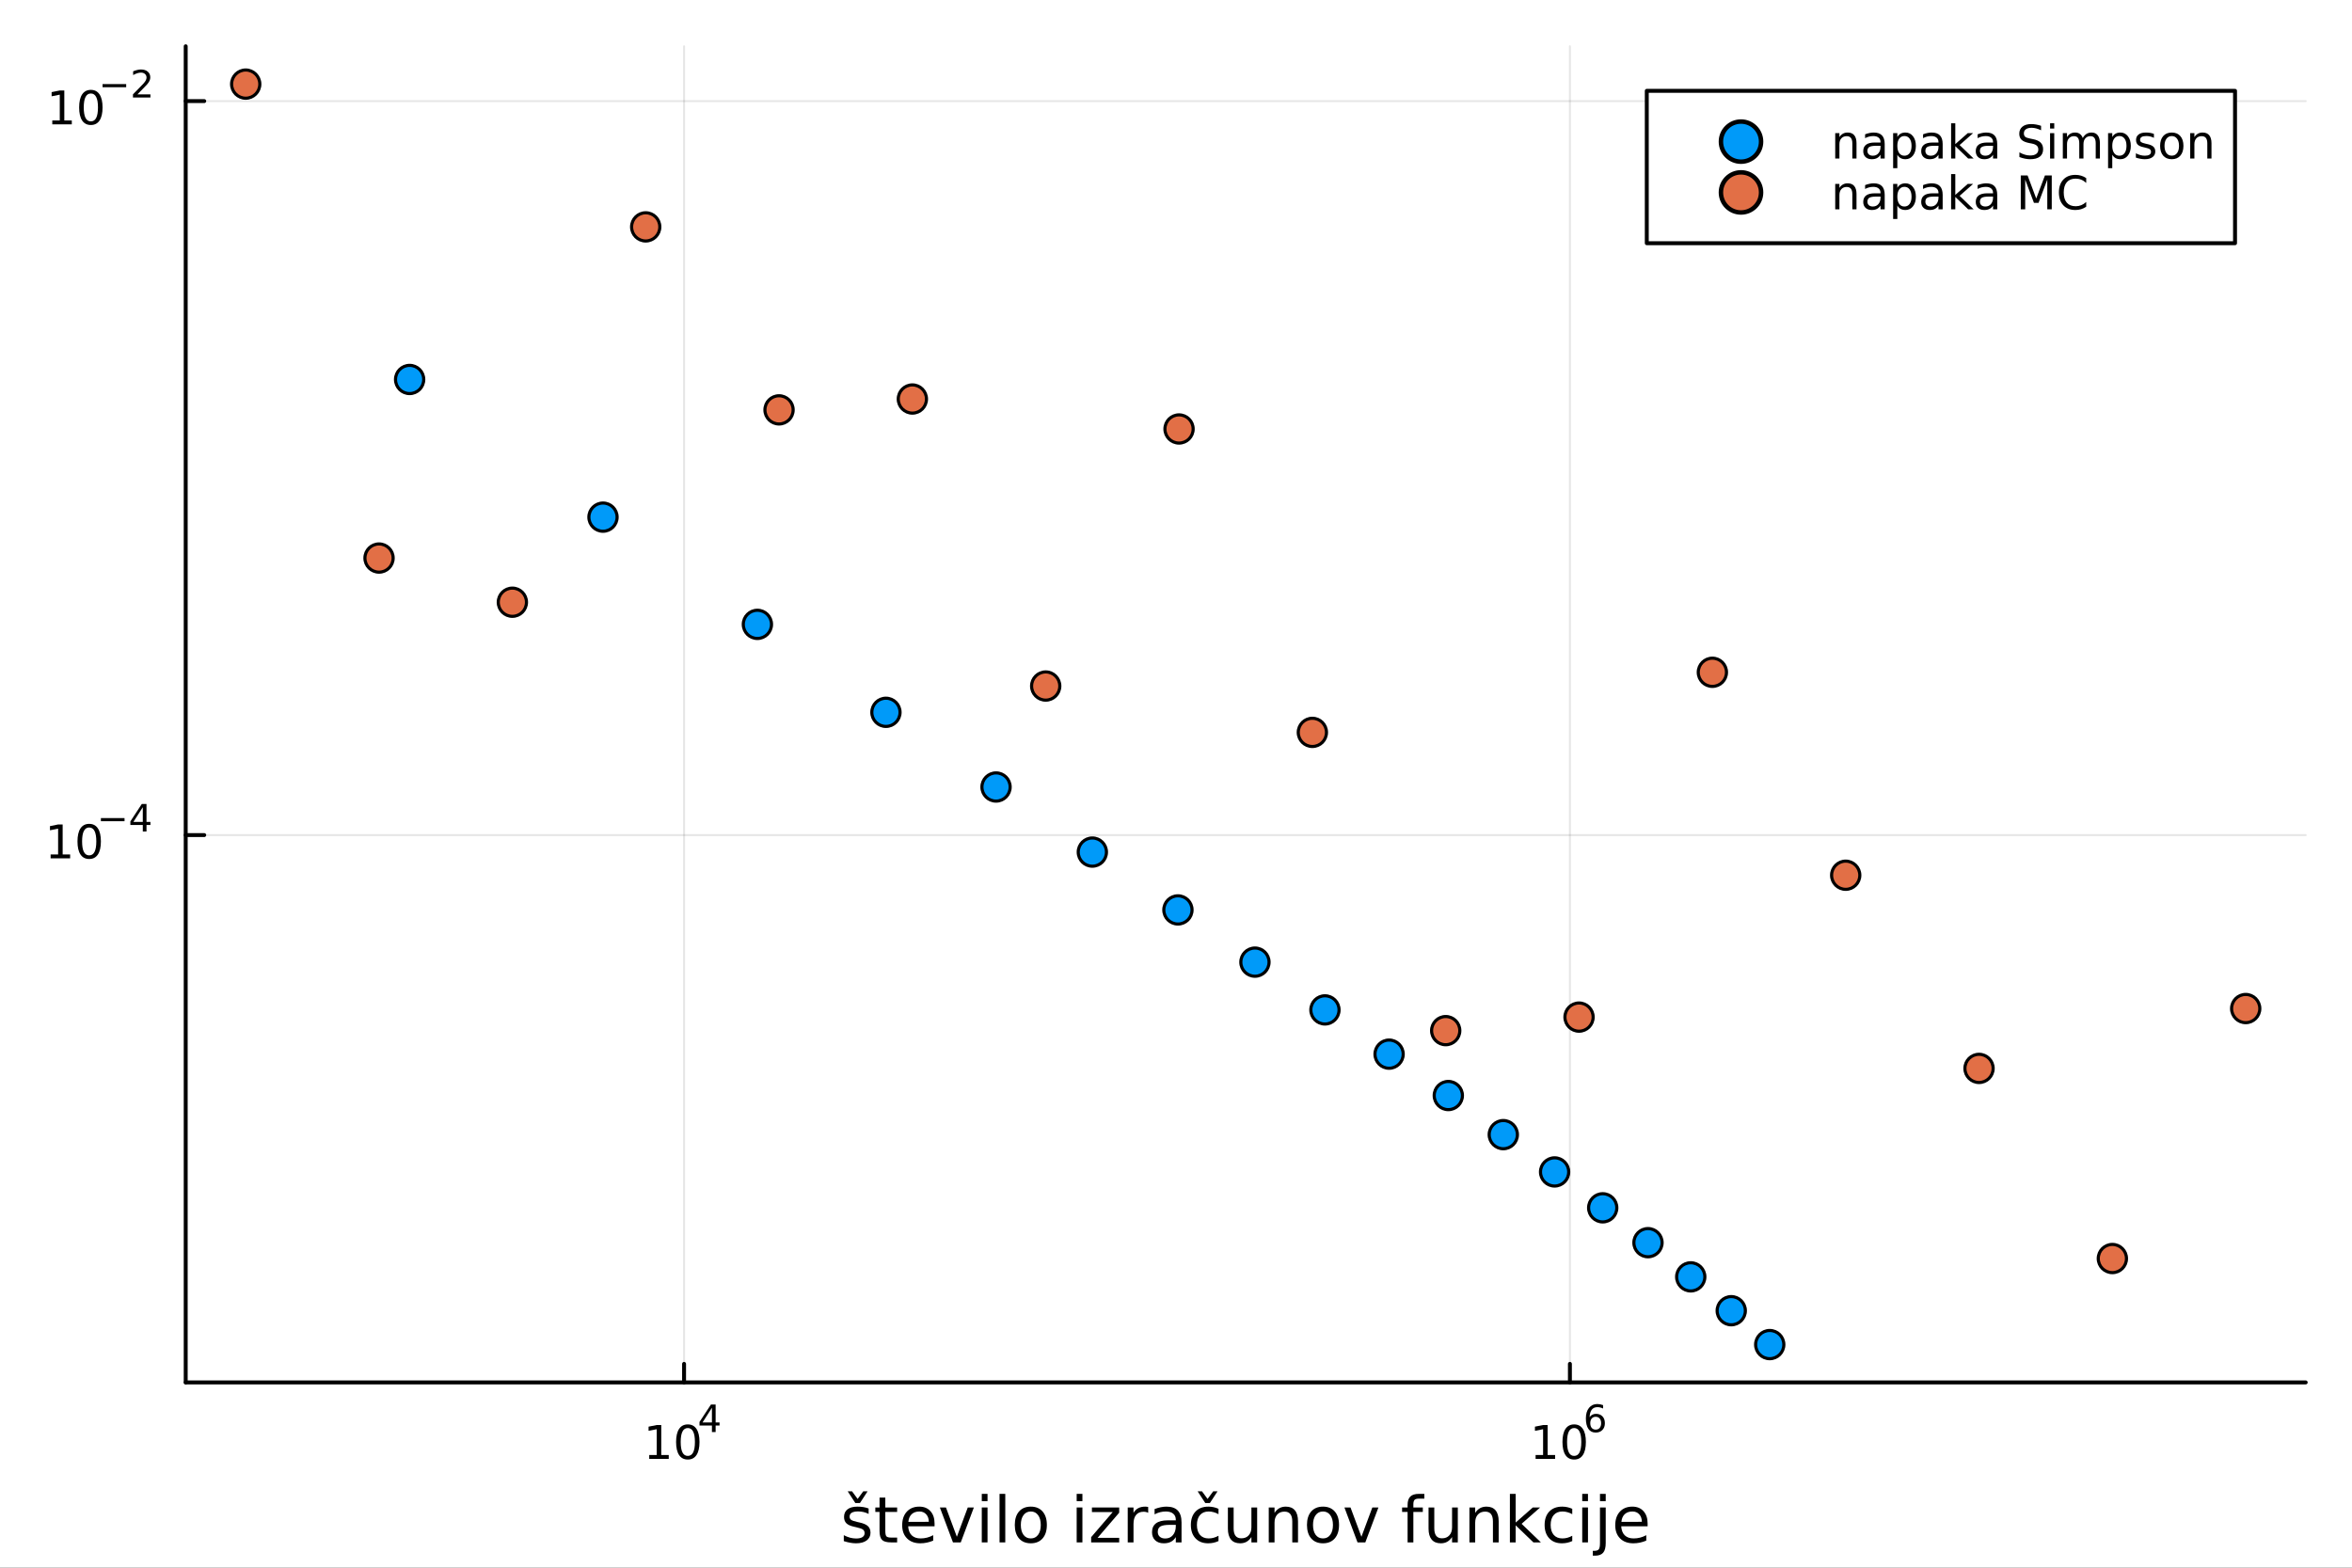 <?xml version="1.0" encoding="utf-8"?>
<svg xmlns="http://www.w3.org/2000/svg" xmlns:xlink="http://www.w3.org/1999/xlink" width="600" height="400" viewBox="0 0 2400 1600">
<rect x="0" y="0" width="2400" height="1600" fill="#333333" stroke="none"/>
<defs>
  <clipPath id="clip210">
    <rect x="0" y="0" width="2400" height="1600"/>
  </clipPath>
</defs>
<path clip-path="url(#clip210)" d="M0 1600 L2400 1600 L2400 0 L0 0  Z" fill="#ffffff" fill-rule="evenodd" fill-opacity="1"/>
<defs>
  <clipPath id="clip211">
    <rect x="480" y="0" width="1681" height="1600"/>
  </clipPath>
</defs>
<path clip-path="url(#clip210)" d="M189.496 1410.9 L2352.76 1410.9 L2352.76 47.244 L189.496 47.244  Z" fill="#ffffff" fill-rule="evenodd" fill-opacity="1"/>
<defs>
  <clipPath id="clip212">
    <rect x="189" y="47" width="2164" height="1365"/>
  </clipPath>
</defs>
<polyline clip-path="url(#clip212)" style="stroke:#000000; stroke-linecap:round; stroke-linejoin:round; stroke-width:2; stroke-opacity:0.1; fill:none" points="698.027,1410.9 698.027,47.244 "/>
<polyline clip-path="url(#clip212)" style="stroke:#000000; stroke-linecap:round; stroke-linejoin:round; stroke-width:2; stroke-opacity:0.1; fill:none" points="1601.95,1410.9 1601.95,47.244 "/>
<polyline clip-path="url(#clip210)" style="stroke:#000000; stroke-linecap:round; stroke-linejoin:round; stroke-width:4; stroke-opacity:1; fill:none" points="189.496,1410.9 2352.76,1410.9 "/>
<polyline clip-path="url(#clip210)" style="stroke:#000000; stroke-linecap:round; stroke-linejoin:round; stroke-width:4; stroke-opacity:1; fill:none" points="698.027,1410.9 698.027,1392 "/>
<polyline clip-path="url(#clip210)" style="stroke:#000000; stroke-linecap:round; stroke-linejoin:round; stroke-width:4; stroke-opacity:1; fill:none" points="1601.95,1410.9 1601.95,1392 "/>
<path clip-path="url(#clip210)" d="M662.483 1485.02 L670.122 1485.02 L670.122 1458.66 L661.812 1460.32 L661.812 1456.06 L670.076 1454.4 L674.752 1454.4 L674.752 1485.02 L682.39 1485.02 L682.39 1488.96 L662.483 1488.96 L662.483 1485.02 Z" fill="#000000" fill-rule="nonzero" fill-opacity="1" /><path clip-path="url(#clip210)" d="M701.835 1457.48 Q698.224 1457.48 696.395 1461.04 Q694.589 1464.58 694.589 1471.71 Q694.589 1478.82 696.395 1482.38 Q698.224 1485.92 701.835 1485.92 Q705.469 1485.92 707.275 1482.38 Q709.103 1478.82 709.103 1471.71 Q709.103 1464.58 707.275 1461.04 Q705.469 1457.48 701.835 1457.48 M701.835 1453.77 Q707.645 1453.77 710.701 1458.38 Q713.779 1462.96 713.779 1471.71 Q713.779 1480.44 710.701 1485.04 Q707.645 1489.63 701.835 1489.63 Q696.025 1489.63 692.946 1485.04 Q689.89 1480.44 689.89 1471.71 Q689.89 1462.96 692.946 1458.38 Q696.025 1453.77 701.835 1453.77 Z" fill="#000000" fill-rule="nonzero" fill-opacity="1" /><path clip-path="url(#clip210)" d="M726.456 1436.78 L716.864 1451.77 L726.456 1451.77 L726.456 1436.78 M725.459 1433.47 L730.236 1433.47 L730.236 1451.77 L734.242 1451.77 L734.242 1454.93 L730.236 1454.93 L730.236 1461.55 L726.456 1461.55 L726.456 1454.93 L713.779 1454.93 L713.779 1451.26 L725.459 1433.47 Z" fill="#000000" fill-rule="nonzero" fill-opacity="1" /><path clip-path="url(#clip210)" d="M1566.94 1485.02 L1574.58 1485.02 L1574.58 1458.66 L1566.27 1460.32 L1566.27 1456.06 L1574.54 1454.4 L1579.21 1454.4 L1579.21 1485.02 L1586.85 1485.02 L1586.85 1488.96 L1566.94 1488.96 L1566.94 1485.02 Z" fill="#000000" fill-rule="nonzero" fill-opacity="1" /><path clip-path="url(#clip210)" d="M1606.29 1457.48 Q1602.68 1457.48 1600.85 1461.04 Q1599.05 1464.58 1599.05 1471.71 Q1599.05 1478.82 1600.85 1482.38 Q1602.68 1485.92 1606.29 1485.92 Q1609.93 1485.92 1611.73 1482.38 Q1613.56 1478.82 1613.56 1471.71 Q1613.56 1464.58 1611.73 1461.04 Q1609.93 1457.48 1606.29 1457.48 M1606.29 1453.77 Q1612.1 1453.77 1615.16 1458.38 Q1618.24 1462.96 1618.24 1471.71 Q1618.24 1480.44 1615.16 1485.04 Q1612.1 1489.63 1606.29 1489.63 Q1600.48 1489.63 1597.41 1485.04 Q1594.35 1480.44 1594.35 1471.71 Q1594.35 1462.96 1597.41 1458.38 Q1600.48 1453.77 1606.29 1453.77 Z" fill="#000000" fill-rule="nonzero" fill-opacity="1" /><path clip-path="url(#clip210)" d="M1628.26 1445.99 Q1625.71 1445.99 1624.2 1447.74 Q1622.72 1449.49 1622.72 1452.54 Q1622.72 1455.57 1624.2 1457.33 Q1625.71 1459.08 1628.26 1459.08 Q1630.82 1459.08 1632.31 1457.33 Q1633.81 1455.57 1633.81 1452.54 Q1633.81 1449.49 1632.31 1447.74 Q1630.82 1445.99 1628.26 1445.99 M1635.81 1434.09 L1635.81 1437.55 Q1634.38 1436.87 1632.91 1436.51 Q1631.46 1436.16 1630.03 1436.16 Q1626.27 1436.16 1624.28 1438.69 Q1622.3 1441.23 1622.02 1446.37 Q1623.13 1444.73 1624.8 1443.87 Q1626.48 1442.98 1628.49 1442.98 Q1632.72 1442.98 1635.17 1445.56 Q1637.63 1448.12 1637.63 1452.54 Q1637.63 1456.86 1635.07 1459.48 Q1632.51 1462.09 1628.26 1462.09 Q1623.39 1462.09 1620.82 1458.37 Q1618.24 1454.62 1618.24 1447.53 Q1618.24 1440.88 1621.4 1436.93 Q1624.56 1432.96 1629.88 1432.96 Q1631.31 1432.96 1632.76 1433.24 Q1634.23 1433.52 1635.81 1434.09 Z" fill="#000000" fill-rule="nonzero" fill-opacity="1" /><path clip-path="url(#clip210)" d="M886.351 1539.59 L886.351 1545.13 Q883.868 1543.85 881.195 1543.22 Q878.521 1542.58 875.656 1542.58 Q871.296 1542.58 869.1 1543.92 Q866.935 1545.25 866.935 1547.93 Q866.935 1549.96 868.495 1551.14 Q870.055 1552.29 874.765 1553.34 L876.77 1553.78 Q883.009 1555.12 885.619 1557.57 Q888.26 1559.99 888.26 1564.35 Q888.26 1569.32 884.314 1572.21 Q880.399 1575.11 873.524 1575.11 Q870.659 1575.11 867.54 1574.54 Q864.453 1573.99 861.015 1572.88 L861.015 1566.83 Q864.262 1568.52 867.413 1569.38 Q870.564 1570.21 873.651 1570.21 Q877.789 1570.21 880.017 1568.81 Q882.245 1567.37 882.245 1564.8 Q882.245 1562.41 880.622 1561.14 Q879.03 1559.86 873.588 1558.68 L871.551 1558.21 Q866.108 1557.06 863.689 1554.71 Q861.27 1552.32 861.27 1548.18 Q861.27 1543.15 864.835 1540.42 Q868.399 1537.68 874.956 1537.68 Q878.203 1537.68 881.067 1538.16 Q883.932 1538.63 886.351 1539.59 M872.792 1534.02 L864.994 1522.05 L869.418 1522.05 L875.147 1529.85 L880.876 1522.05 L885.3 1522.05 L877.502 1534.02 L872.792 1534.02 M875.02 1537.68 L875.02 1537.68 Z" fill="#000000" fill-rule="nonzero" fill-opacity="1" /><path clip-path="url(#clip210)" d="M903.379 1528.42 L903.379 1538.54 L915.442 1538.54 L915.442 1543.09 L903.379 1543.09 L903.379 1562.44 Q903.379 1566.8 904.557 1568.04 Q905.766 1569.28 909.426 1569.28 L915.442 1569.28 L915.442 1574.19 L909.426 1574.19 Q902.647 1574.19 900.069 1571.67 Q897.491 1569.12 897.491 1562.44 L897.491 1543.09 L893.194 1543.09 L893.194 1538.54 L897.491 1538.54 L897.491 1528.42 L903.379 1528.42 Z" fill="#000000" fill-rule="nonzero" fill-opacity="1" /><path clip-path="url(#clip210)" d="M953.636 1554.9 L953.636 1557.76 L926.709 1557.76 Q927.091 1563.81 930.338 1566.99 Q933.616 1570.14 939.441 1570.14 Q942.815 1570.14 945.966 1569.32 Q949.148 1568.49 952.268 1566.83 L952.268 1572.37 Q949.117 1573.71 945.806 1574.41 Q942.496 1575.11 939.091 1575.11 Q930.561 1575.11 925.564 1570.14 Q920.598 1565.18 920.598 1556.71 Q920.598 1547.96 925.309 1542.83 Q930.051 1537.68 938.072 1537.68 Q945.265 1537.68 949.435 1542.33 Q953.636 1546.94 953.636 1554.9 M947.78 1553.18 Q947.716 1548.37 945.074 1545.51 Q942.464 1542.64 938.136 1542.64 Q933.234 1542.64 930.274 1545.41 Q927.346 1548.18 926.9 1553.21 L947.78 1553.18 Z" fill="#000000" fill-rule="nonzero" fill-opacity="1" /><path clip-path="url(#clip210)" d="M959.047 1538.54 L965.254 1538.54 L976.394 1568.46 L987.534 1538.54 L993.74 1538.54 L980.372 1574.19 L972.415 1574.19 L959.047 1538.54 Z" fill="#000000" fill-rule="nonzero" fill-opacity="1" /><path clip-path="url(#clip210)" d="M1001.82 1538.54 L1007.68 1538.54 L1007.68 1574.19 L1001.82 1574.19 L1001.82 1538.54 M1001.82 1524.66 L1007.68 1524.66 L1007.68 1532.08 L1001.82 1532.08 L1001.82 1524.66 Z" fill="#000000" fill-rule="nonzero" fill-opacity="1" /><path clip-path="url(#clip210)" d="M1019.94 1524.66 L1025.79 1524.66 L1025.79 1574.19 L1019.94 1574.19 L1019.94 1524.66 Z" fill="#000000" fill-rule="nonzero" fill-opacity="1" /><path clip-path="url(#clip210)" d="M1051.86 1542.64 Q1047.15 1542.64 1044.41 1546.34 Q1041.67 1550 1041.67 1556.39 Q1041.67 1562.79 1044.38 1566.48 Q1047.12 1570.14 1051.86 1570.14 Q1056.54 1570.14 1059.28 1566.45 Q1062.01 1562.76 1062.01 1556.39 Q1062.01 1550.06 1059.28 1546.37 Q1056.54 1542.64 1051.86 1542.64 M1051.86 1537.68 Q1059.5 1537.68 1063.86 1542.64 Q1068.22 1547.61 1068.22 1556.39 Q1068.22 1565.15 1063.86 1570.14 Q1059.5 1575.11 1051.86 1575.11 Q1044.19 1575.11 1039.83 1570.14 Q1035.5 1565.15 1035.5 1556.39 Q1035.5 1547.61 1039.83 1542.64 Q1044.19 1537.68 1051.86 1537.68 Z" fill="#000000" fill-rule="nonzero" fill-opacity="1" /><path clip-path="url(#clip210)" d="M1098.65 1538.54 L1104.5 1538.54 L1104.5 1574.19 L1098.65 1574.19 L1098.65 1538.54 M1098.65 1524.66 L1104.5 1524.66 L1104.5 1532.08 L1098.65 1532.08 L1098.65 1524.66 Z" fill="#000000" fill-rule="nonzero" fill-opacity="1" /><path clip-path="url(#clip210)" d="M1114.21 1538.54 L1142.03 1538.54 L1142.03 1543.88 L1120 1569.51 L1142.03 1569.51 L1142.03 1574.19 L1113.42 1574.19 L1113.42 1568.84 L1135.44 1543.22 L1114.21 1543.22 L1114.21 1538.54 Z" fill="#000000" fill-rule="nonzero" fill-opacity="1" /><path clip-path="url(#clip210)" d="M1171.63 1544.01 Q1170.64 1543.44 1169.47 1543.18 Q1168.32 1542.9 1166.92 1542.9 Q1161.95 1542.9 1159.28 1546.14 Q1156.64 1549.36 1156.64 1555.41 L1156.64 1574.19 L1150.75 1574.19 L1150.75 1538.54 L1156.64 1538.54 L1156.64 1544.08 Q1158.48 1540.83 1161.44 1539.27 Q1164.4 1537.68 1168.64 1537.68 Q1169.24 1537.68 1169.97 1537.77 Q1170.71 1537.84 1171.6 1538 L1171.63 1544.01 Z" fill="#000000" fill-rule="nonzero" fill-opacity="1" /><path clip-path="url(#clip210)" d="M1193.97 1556.27 Q1186.88 1556.27 1184.14 1557.89 Q1181.4 1559.51 1181.4 1563.43 Q1181.4 1566.55 1183.44 1568.39 Q1185.51 1570.21 1189.04 1570.21 Q1193.91 1570.21 1196.84 1566.77 Q1199.8 1563.3 1199.8 1557.57 L1199.8 1556.27 L1193.97 1556.27 M1205.65 1553.85 L1205.65 1574.19 L1199.8 1574.19 L1199.8 1568.77 Q1197.79 1572.02 1194.8 1573.58 Q1191.81 1575.11 1187.48 1575.11 Q1182.01 1575.11 1178.76 1572.05 Q1175.54 1568.97 1175.54 1563.81 Q1175.54 1557.79 1179.56 1554.74 Q1183.6 1551.68 1191.59 1551.68 L1199.8 1551.68 L1199.8 1551.11 Q1199.8 1547.07 1197.12 1544.87 Q1194.48 1542.64 1189.68 1542.64 Q1186.62 1542.64 1183.72 1543.38 Q1180.83 1544.11 1178.15 1545.57 L1178.15 1540.16 Q1181.37 1538.92 1184.39 1538.31 Q1187.42 1537.68 1190.28 1537.68 Q1198.02 1537.68 1201.84 1541.69 Q1205.65 1545.7 1205.65 1553.85 Z" fill="#000000" fill-rule="nonzero" fill-opacity="1" /><path clip-path="url(#clip210)" d="M1243.37 1539.91 L1243.37 1545.38 Q1240.89 1544.01 1238.37 1543.34 Q1235.89 1542.64 1233.35 1542.64 Q1227.65 1542.64 1224.5 1546.27 Q1221.35 1549.87 1221.35 1556.39 Q1221.35 1562.92 1224.5 1566.55 Q1227.65 1570.14 1233.35 1570.14 Q1235.89 1570.14 1238.37 1569.47 Q1240.89 1568.77 1243.37 1567.41 L1243.37 1572.82 Q1240.92 1573.96 1238.28 1574.54 Q1235.67 1575.11 1232.71 1575.11 Q1224.66 1575.11 1219.91 1570.05 Q1215.17 1564.99 1215.17 1556.39 Q1215.17 1547.67 1219.95 1542.68 Q1224.75 1537.68 1233.09 1537.68 Q1235.8 1537.68 1238.37 1538.25 Q1240.95 1538.79 1243.37 1539.91 M1229.88 1534.02 L1222.08 1522.05 L1226.5 1522.05 L1232.23 1529.85 L1237.96 1522.05 L1242.38 1522.05 L1234.59 1534.02 L1229.88 1534.02 Z" fill="#000000" fill-rule="nonzero" fill-opacity="1" /><path clip-path="url(#clip210)" d="M1252.95 1560.12 L1252.95 1538.54 L1258.81 1538.54 L1258.81 1559.89 Q1258.81 1564.96 1260.78 1567.5 Q1262.76 1570.02 1266.7 1570.02 Q1271.44 1570.02 1274.18 1566.99 Q1276.95 1563.97 1276.95 1558.75 L1276.95 1538.54 L1282.81 1538.54 L1282.81 1574.19 L1276.95 1574.19 L1276.95 1568.71 Q1274.82 1571.96 1271.99 1573.55 Q1269.18 1575.11 1265.46 1575.11 Q1259.32 1575.11 1256.13 1571.29 Q1252.95 1567.47 1252.95 1560.12 M1267.69 1537.68 L1267.69 1537.68 Z" fill="#000000" fill-rule="nonzero" fill-opacity="1" /><path clip-path="url(#clip210)" d="M1324.5 1552.67 L1324.5 1574.19 L1318.65 1574.19 L1318.65 1552.86 Q1318.65 1547.8 1316.67 1545.29 Q1314.7 1542.77 1310.75 1542.77 Q1306.01 1542.77 1303.27 1545.79 Q1300.54 1548.82 1300.54 1554.04 L1300.54 1574.19 L1294.65 1574.19 L1294.65 1538.54 L1300.54 1538.54 L1300.54 1544.08 Q1302.64 1540.86 1305.47 1539.27 Q1308.33 1537.68 1312.06 1537.68 Q1318.2 1537.68 1321.35 1541.5 Q1324.5 1545.29 1324.5 1552.67 Z" fill="#000000" fill-rule="nonzero" fill-opacity="1" /><path clip-path="url(#clip210)" d="M1350 1542.64 Q1345.29 1542.64 1342.55 1546.34 Q1339.81 1550 1339.81 1556.39 Q1339.81 1562.79 1342.52 1566.48 Q1345.25 1570.14 1350 1570.14 Q1354.68 1570.14 1357.41 1566.45 Q1360.15 1562.76 1360.15 1556.39 Q1360.15 1550.06 1357.41 1546.37 Q1354.68 1542.64 1350 1542.64 M1350 1537.68 Q1357.64 1537.68 1362 1542.64 Q1366.36 1547.61 1366.36 1556.39 Q1366.36 1565.15 1362 1570.14 Q1357.64 1575.11 1350 1575.11 Q1342.33 1575.11 1337.97 1570.14 Q1333.64 1565.15 1333.64 1556.39 Q1333.64 1547.61 1337.97 1542.64 Q1342.33 1537.68 1350 1537.68 Z" fill="#000000" fill-rule="nonzero" fill-opacity="1" /><path clip-path="url(#clip210)" d="M1371.86 1538.54 L1378.07 1538.54 L1389.21 1568.46 L1400.35 1538.54 L1406.56 1538.54 L1393.19 1574.19 L1385.23 1574.19 L1371.86 1538.54 Z" fill="#000000" fill-rule="nonzero" fill-opacity="1" /><path clip-path="url(#clip210)" d="M1453.41 1524.66 L1453.41 1529.53 L1447.81 1529.53 Q1444.66 1529.53 1443.41 1530.8 Q1442.2 1532.08 1442.2 1535.39 L1442.2 1538.54 L1451.85 1538.54 L1451.85 1543.09 L1442.2 1543.09 L1442.2 1574.19 L1436.32 1574.19 L1436.32 1543.09 L1430.71 1543.09 L1430.71 1538.54 L1436.32 1538.54 L1436.32 1536.05 Q1436.32 1530.1 1439.09 1527.4 Q1441.85 1524.66 1447.87 1524.66 L1453.41 1524.66 Z" fill="#000000" fill-rule="nonzero" fill-opacity="1" /><path clip-path="url(#clip210)" d="M1457.7 1560.12 L1457.7 1538.54 L1463.56 1538.54 L1463.56 1559.89 Q1463.56 1564.96 1465.53 1567.5 Q1467.51 1570.02 1471.45 1570.02 Q1476.2 1570.02 1478.93 1566.99 Q1481.7 1563.97 1481.7 1558.75 L1481.7 1538.54 L1487.56 1538.54 L1487.56 1574.19 L1481.7 1574.19 L1481.7 1568.71 Q1479.57 1571.96 1476.74 1573.55 Q1473.94 1575.11 1470.21 1575.11 Q1464.07 1575.11 1460.89 1571.29 Q1457.7 1567.47 1457.7 1560.12 M1472.44 1537.68 L1472.44 1537.68 Z" fill="#000000" fill-rule="nonzero" fill-opacity="1" /><path clip-path="url(#clip210)" d="M1529.26 1552.67 L1529.26 1574.19 L1523.4 1574.19 L1523.4 1552.86 Q1523.4 1547.8 1521.43 1545.29 Q1519.45 1542.77 1515.51 1542.77 Q1510.76 1542.77 1508.03 1545.79 Q1505.29 1548.82 1505.29 1554.04 L1505.29 1574.19 L1499.4 1574.19 L1499.4 1538.54 L1505.29 1538.54 L1505.29 1544.08 Q1507.39 1540.86 1510.22 1539.27 Q1513.09 1537.68 1516.81 1537.68 Q1522.95 1537.68 1526.1 1541.5 Q1529.26 1545.29 1529.26 1552.67 Z" fill="#000000" fill-rule="nonzero" fill-opacity="1" /><path clip-path="url(#clip210)" d="M1540.71 1524.66 L1546.6 1524.66 L1546.6 1553.91 L1564.08 1538.54 L1571.56 1538.54 L1552.65 1555.22 L1572.35 1574.19 L1564.71 1574.19 L1546.6 1556.78 L1546.6 1574.19 L1540.71 1574.19 L1540.71 1524.66 Z" fill="#000000" fill-rule="nonzero" fill-opacity="1" /><path clip-path="url(#clip210)" d="M1604.34 1539.91 L1604.34 1545.38 Q1601.86 1544.01 1599.34 1543.34 Q1596.86 1542.64 1594.31 1542.64 Q1588.62 1542.64 1585.46 1546.27 Q1582.31 1549.87 1582.31 1556.39 Q1582.31 1562.92 1585.46 1566.55 Q1588.62 1570.14 1594.31 1570.14 Q1596.86 1570.14 1599.34 1569.47 Q1601.86 1568.77 1604.34 1567.41 L1604.34 1572.82 Q1601.89 1573.96 1599.25 1574.54 Q1596.64 1575.11 1593.68 1575.11 Q1585.62 1575.11 1580.88 1570.05 Q1576.14 1564.99 1576.14 1556.39 Q1576.14 1547.67 1580.91 1542.68 Q1585.72 1537.68 1594.06 1537.68 Q1596.76 1537.68 1599.34 1538.25 Q1601.92 1538.79 1604.34 1539.91 Z" fill="#000000" fill-rule="nonzero" fill-opacity="1" /><path clip-path="url(#clip210)" d="M1614.52 1538.54 L1620.38 1538.54 L1620.38 1574.19 L1614.52 1574.19 L1614.52 1538.54 M1614.52 1524.66 L1620.38 1524.66 L1620.38 1532.08 L1614.52 1532.08 L1614.52 1524.66 Z" fill="#000000" fill-rule="nonzero" fill-opacity="1" /><path clip-path="url(#clip210)" d="M1632.63 1538.54 L1638.49 1538.54 L1638.49 1574.82 Q1638.49 1581.63 1635.88 1584.69 Q1633.3 1587.74 1627.54 1587.74 L1625.31 1587.74 L1625.31 1582.78 L1626.87 1582.78 Q1630.22 1582.78 1631.42 1581.22 Q1632.63 1579.69 1632.63 1574.82 L1632.63 1538.54 M1632.63 1524.66 L1638.49 1524.66 L1638.49 1532.08 L1632.63 1532.08 L1632.63 1524.66 Z" fill="#000000" fill-rule="nonzero" fill-opacity="1" /><path clip-path="url(#clip210)" d="M1681.24 1554.9 L1681.24 1557.76 L1654.31 1557.76 Q1654.69 1563.81 1657.94 1566.99 Q1661.22 1570.14 1667.04 1570.14 Q1670.41 1570.14 1673.57 1569.32 Q1676.75 1568.49 1679.87 1566.83 L1679.87 1572.37 Q1676.72 1573.71 1673.41 1574.41 Q1670.1 1575.11 1666.69 1575.11 Q1658.16 1575.11 1653.16 1570.14 Q1648.2 1565.18 1648.2 1556.71 Q1648.2 1547.96 1652.91 1542.83 Q1657.65 1537.68 1665.67 1537.68 Q1672.87 1537.68 1677.04 1542.33 Q1681.24 1546.94 1681.24 1554.9 M1675.38 1553.18 Q1675.32 1548.37 1672.67 1545.51 Q1670.06 1542.64 1665.74 1542.64 Q1660.83 1542.64 1657.87 1545.41 Q1654.95 1548.18 1654.5 1553.21 L1675.38 1553.18 Z" fill="#000000" fill-rule="nonzero" fill-opacity="1" /><polyline clip-path="url(#clip212)" style="stroke:#000000; stroke-linecap:round; stroke-linejoin:round; stroke-width:2; stroke-opacity:0.1; fill:none" points="189.496,852.301 2352.76,852.301 "/>
<polyline clip-path="url(#clip212)" style="stroke:#000000; stroke-linecap:round; stroke-linejoin:round; stroke-width:2; stroke-opacity:0.1; fill:none" points="189.496,103.18 2352.76,103.18 "/>
<polyline clip-path="url(#clip210)" style="stroke:#000000; stroke-linecap:round; stroke-linejoin:round; stroke-width:4; stroke-opacity:1; fill:none" points="189.496,1410.9 189.496,47.244 "/>
<polyline clip-path="url(#clip210)" style="stroke:#000000; stroke-linecap:round; stroke-linejoin:round; stroke-width:4; stroke-opacity:1; fill:none" points="189.496,852.301 208.394,852.301 "/>
<polyline clip-path="url(#clip210)" style="stroke:#000000; stroke-linecap:round; stroke-linejoin:round; stroke-width:4; stroke-opacity:1; fill:none" points="189.496,103.18 208.394,103.18 "/>
<path clip-path="url(#clip210)" d="M51.663 872.093 L59.302 872.093 L59.302 845.728 L50.992 847.394 L50.992 843.135 L59.256 841.468 L63.932 841.468 L63.932 872.093 L71.571 872.093 L71.571 876.028 L51.663 876.028 L51.663 872.093 Z" fill="#000000" fill-rule="nonzero" fill-opacity="1" /><path clip-path="url(#clip210)" d="M91.015 844.547 Q87.404 844.547 85.575 848.112 Q83.77 851.653 83.77 858.783 Q83.77 865.89 85.575 869.454 Q87.404 872.996 91.015 872.996 Q94.649 872.996 96.455 869.454 Q98.284 865.89 98.284 858.783 Q98.284 851.653 96.455 848.112 Q94.649 844.547 91.015 844.547 M91.015 840.843 Q96.825 840.843 99.881 845.45 Q102.959 850.033 102.959 858.783 Q102.959 867.51 99.881 872.116 Q96.825 876.7 91.015 876.7 Q85.205 876.7 82.126 872.116 Q79.071 867.51 79.071 858.783 Q79.071 850.033 82.126 845.45 Q85.205 840.843 91.015 840.843 Z" fill="#000000" fill-rule="nonzero" fill-opacity="1" /><path clip-path="url(#clip210)" d="M102.959 834.945 L127.071 834.945 L127.071 838.142 L102.959 838.142 L102.959 834.945 Z" fill="#000000" fill-rule="nonzero" fill-opacity="1" /><path clip-path="url(#clip210)" d="M145.71 823.848 L136.118 838.838 L145.71 838.838 L145.71 823.848 M144.713 820.538 L149.49 820.538 L149.49 838.838 L153.496 838.838 L153.496 841.998 L149.49 841.998 L149.49 848.618 L145.71 848.618 L145.71 841.998 L133.033 841.998 L133.033 838.33 L144.713 820.538 Z" fill="#000000" fill-rule="nonzero" fill-opacity="1" /><path clip-path="url(#clip210)" d="M53.356 122.972 L60.995 122.972 L60.995 96.606 L52.685 98.273 L52.685 94.014 L60.949 92.347 L65.625 92.347 L65.625 122.972 L73.263 122.972 L73.263 126.907 L53.356 126.907 L53.356 122.972 Z" fill="#000000" fill-rule="nonzero" fill-opacity="1" /><path clip-path="url(#clip210)" d="M92.708 95.426 Q89.097 95.426 87.268 98.991 Q85.462 102.532 85.462 109.662 Q85.462 116.768 87.268 120.333 Q89.097 123.875 92.708 123.875 Q96.342 123.875 98.147 120.333 Q99.976 116.768 99.976 109.662 Q99.976 102.532 98.147 98.991 Q96.342 95.426 92.708 95.426 M92.708 91.722 Q98.518 91.722 101.573 96.329 Q104.652 100.912 104.652 109.662 Q104.652 118.389 101.573 122.995 Q98.518 127.579 92.708 127.579 Q86.898 127.579 83.819 122.995 Q80.763 118.389 80.763 109.662 Q80.763 100.912 83.819 96.329 Q86.898 91.722 92.708 91.722 Z" fill="#000000" fill-rule="nonzero" fill-opacity="1" /><path clip-path="url(#clip210)" d="M104.652 85.824 L128.764 85.824 L128.764 89.021 L104.652 89.021 L104.652 85.824 Z" fill="#000000" fill-rule="nonzero" fill-opacity="1" /><path clip-path="url(#clip210)" d="M140.236 96.3 L153.496 96.3 L153.496 99.497 L135.666 99.497 L135.666 96.3 Q137.829 94.061 141.553 90.3 Q145.296 86.519 146.255 85.429 Q148.079 83.379 148.794 81.968 Q149.527 80.539 149.527 79.166 Q149.527 76.928 147.948 75.517 Q146.387 74.106 143.866 74.106 Q142.08 74.106 140.086 74.727 Q138.111 75.348 135.854 76.608 L135.854 72.771 Q138.149 71.85 140.142 71.379 Q142.136 70.909 143.791 70.909 Q148.155 70.909 150.75 73.091 Q153.345 75.272 153.345 78.921 Q153.345 80.651 152.687 82.213 Q152.048 83.755 150.336 85.861 Q149.866 86.407 147.346 89.021 Q144.826 91.616 140.236 96.3 Z" fill="#000000" fill-rule="nonzero" fill-opacity="1" /><circle clip-path="url(#clip212)" cx="417.988" cy="387.296" r="14.4" fill="#009af9" fill-rule="evenodd" fill-opacity="1" stroke="#000000" stroke-opacity="1" stroke-width="3.2"/>
<circle clip-path="url(#clip212)" cx="615.304" cy="527.801" r="14.4" fill="#009af9" fill-rule="evenodd" fill-opacity="1" stroke="#000000" stroke-opacity="1" stroke-width="3.2"/>
<circle clip-path="url(#clip212)" cx="772.859" cy="637.233" r="14.4" fill="#009af9" fill-rule="evenodd" fill-opacity="1" stroke="#000000" stroke-opacity="1" stroke-width="3.2"/>
<circle clip-path="url(#clip212)" cx="904.019" cy="726.994" r="14.4" fill="#009af9" fill-rule="evenodd" fill-opacity="1" stroke="#000000" stroke-opacity="1" stroke-width="3.2"/>
<circle clip-path="url(#clip212)" cx="1016.37" cy="803.233" r="14.4" fill="#009af9" fill-rule="evenodd" fill-opacity="1" stroke="#000000" stroke-opacity="1" stroke-width="3.2"/>
<circle clip-path="url(#clip212)" cx="1114.64" cy="869.656" r="14.4" fill="#009af9" fill-rule="evenodd" fill-opacity="1" stroke="#000000" stroke-opacity="1" stroke-width="3.2"/>
<circle clip-path="url(#clip212)" cx="1201.97" cy="928.677" r="14.4" fill="#009af9" fill-rule="evenodd" fill-opacity="1" stroke="#000000" stroke-opacity="1" stroke-width="3.2"/>
<circle clip-path="url(#clip212)" cx="1280.55" cy="981.963" r="14.4" fill="#009af9" fill-rule="evenodd" fill-opacity="1" stroke="#000000" stroke-opacity="1" stroke-width="3.2"/>
<circle clip-path="url(#clip212)" cx="1351.98" cy="1030.72" r="14.4" fill="#009af9" fill-rule="evenodd" fill-opacity="1" stroke="#000000" stroke-opacity="1" stroke-width="3.2"/>
<circle clip-path="url(#clip212)" cx="1417.44" cy="1075.87" r="14.4" fill="#009af9" fill-rule="evenodd" fill-opacity="1" stroke="#000000" stroke-opacity="1" stroke-width="3.2"/>
<circle clip-path="url(#clip212)" cx="1477.87" cy="1118.11" r="14.4" fill="#009af9" fill-rule="evenodd" fill-opacity="1" stroke="#000000" stroke-opacity="1" stroke-width="3.2"/>
<circle clip-path="url(#clip212)" cx="1533.97" cy="1158.02" r="14.4" fill="#009af9" fill-rule="evenodd" fill-opacity="1" stroke="#000000" stroke-opacity="1" stroke-width="3.2"/>
<circle clip-path="url(#clip212)" cx="1586.33" cy="1196.08" r="14.4" fill="#009af9" fill-rule="evenodd" fill-opacity="1" stroke="#000000" stroke-opacity="1" stroke-width="3.2"/>
<circle clip-path="url(#clip212)" cx="1635.42" cy="1232.71" r="14.4" fill="#009af9" fill-rule="evenodd" fill-opacity="1" stroke="#000000" stroke-opacity="1" stroke-width="3.2"/>
<circle clip-path="url(#clip212)" cx="1681.62" cy="1268.29" r="14.4" fill="#009af9" fill-rule="evenodd" fill-opacity="1" stroke="#000000" stroke-opacity="1" stroke-width="3.2"/>
<circle clip-path="url(#clip212)" cx="1725.25" cy="1303.18" r="14.4" fill="#009af9" fill-rule="evenodd" fill-opacity="1" stroke="#000000" stroke-opacity="1" stroke-width="3.2"/>
<circle clip-path="url(#clip212)" cx="1766.58" cy="1337.72" r="14.4" fill="#009af9" fill-rule="evenodd" fill-opacity="1" stroke="#000000" stroke-opacity="1" stroke-width="3.2"/>
<circle clip-path="url(#clip212)" cx="1805.85" cy="1372.3" r="14.4" fill="#009af9" fill-rule="evenodd" fill-opacity="1" stroke="#000000" stroke-opacity="1" stroke-width="3.2"/>
<circle clip-path="url(#clip212)" cx="250.72" cy="85.838" r="14.4" fill="#e26f46" fill-rule="evenodd" fill-opacity="1" stroke="#000000" stroke-opacity="1" stroke-width="3.2"/>
<circle clip-path="url(#clip212)" cx="386.774" cy="569.555" r="14.4" fill="#e26f46" fill-rule="evenodd" fill-opacity="1" stroke="#000000" stroke-opacity="1" stroke-width="3.2"/>
<circle clip-path="url(#clip212)" cx="522.828" cy="614.636" r="14.4" fill="#e26f46" fill-rule="evenodd" fill-opacity="1" stroke="#000000" stroke-opacity="1" stroke-width="3.2"/>
<circle clip-path="url(#clip212)" cx="658.883" cy="231.558" r="14.4" fill="#e26f46" fill-rule="evenodd" fill-opacity="1" stroke="#000000" stroke-opacity="1" stroke-width="3.2"/>
<circle clip-path="url(#clip212)" cx="794.937" cy="418.325" r="14.4" fill="#e26f46" fill-rule="evenodd" fill-opacity="1" stroke="#000000" stroke-opacity="1" stroke-width="3.2"/>
<circle clip-path="url(#clip212)" cx="930.991" cy="407.24" r="14.4" fill="#e26f46" fill-rule="evenodd" fill-opacity="1" stroke="#000000" stroke-opacity="1" stroke-width="3.2"/>
<circle clip-path="url(#clip212)" cx="1067.04" cy="700.174" r="14.4" fill="#e26f46" fill-rule="evenodd" fill-opacity="1" stroke="#000000" stroke-opacity="1" stroke-width="3.2"/>
<circle clip-path="url(#clip212)" cx="1203.1" cy="437.82" r="14.4" fill="#e26f46" fill-rule="evenodd" fill-opacity="1" stroke="#000000" stroke-opacity="1" stroke-width="3.2"/>
<circle clip-path="url(#clip212)" cx="1339.15" cy="747.476" r="14.4" fill="#e26f46" fill-rule="evenodd" fill-opacity="1" stroke="#000000" stroke-opacity="1" stroke-width="3.2"/>
<circle clip-path="url(#clip212)" cx="1475.21" cy="1051.87" r="14.4" fill="#e26f46" fill-rule="evenodd" fill-opacity="1" stroke="#000000" stroke-opacity="1" stroke-width="3.2"/>
<circle clip-path="url(#clip212)" cx="1611.26" cy="1038.06" r="14.4" fill="#e26f46" fill-rule="evenodd" fill-opacity="1" stroke="#000000" stroke-opacity="1" stroke-width="3.2"/>
<circle clip-path="url(#clip212)" cx="1747.32" cy="686.144" r="14.4" fill="#e26f46" fill-rule="evenodd" fill-opacity="1" stroke="#000000" stroke-opacity="1" stroke-width="3.2"/>
<circle clip-path="url(#clip212)" cx="1883.37" cy="893.273" r="14.4" fill="#e26f46" fill-rule="evenodd" fill-opacity="1" stroke="#000000" stroke-opacity="1" stroke-width="3.2"/>
<circle clip-path="url(#clip212)" cx="2019.42" cy="1090.43" r="14.4" fill="#e26f46" fill-rule="evenodd" fill-opacity="1" stroke="#000000" stroke-opacity="1" stroke-width="3.2"/>
<circle clip-path="url(#clip212)" cx="2155.48" cy="1284.47" r="14.4" fill="#e26f46" fill-rule="evenodd" fill-opacity="1" stroke="#000000" stroke-opacity="1" stroke-width="3.2"/>
<circle clip-path="url(#clip212)" cx="2291.53" cy="1029.34" r="14.4" fill="#e26f46" fill-rule="evenodd" fill-opacity="1" stroke="#000000" stroke-opacity="1" stroke-width="3.2"/>
<path clip-path="url(#clip210)" d="M1680.39 248.219 L2280.65 248.219 L2280.65 92.699 L1680.39 92.699  Z" fill="#ffffff" fill-rule="evenodd" fill-opacity="1"/>
<polyline clip-path="url(#clip210)" style="stroke:#000000; stroke-linecap:round; stroke-linejoin:round; stroke-width:4; stroke-opacity:1; fill:none" points="1680.39,248.219 2280.65,248.219 2280.65,92.699 1680.39,92.699 1680.39,248.219 "/>
<circle clip-path="url(#clip210)" cx="1776.53" cy="144.539" r="20.48" fill="#009af9" fill-rule="evenodd" fill-opacity="1" stroke="#000000" stroke-opacity="1" stroke-width="4.551"/>
<path clip-path="url(#clip210)" d="M1894.39 146.171 L1894.39 161.819 L1890.13 161.819 L1890.13 146.31 Q1890.13 142.629 1888.7 140.801 Q1887.26 138.972 1884.39 138.972 Q1880.94 138.972 1878.95 141.171 Q1876.96 143.37 1876.96 147.166 L1876.96 161.819 L1872.68 161.819 L1872.68 135.893 L1876.96 135.893 L1876.96 139.921 Q1878.49 137.583 1880.55 136.426 Q1882.63 135.268 1885.34 135.268 Q1889.81 135.268 1892.1 138.046 Q1894.39 140.801 1894.39 146.171 Z" fill="#000000" fill-rule="nonzero" fill-opacity="1" /><path clip-path="url(#clip210)" d="M1914.67 148.787 Q1909.51 148.787 1907.52 149.967 Q1905.52 151.148 1905.52 153.995 Q1905.52 156.264 1907.01 157.606 Q1908.51 158.926 1911.08 158.926 Q1914.62 158.926 1916.75 156.426 Q1918.9 153.903 1918.9 149.736 L1918.9 148.787 L1914.67 148.787 M1923.16 147.028 L1923.16 161.819 L1918.9 161.819 L1918.9 157.884 Q1917.45 160.245 1915.27 161.379 Q1913.09 162.49 1909.95 162.49 Q1905.96 162.49 1903.6 160.268 Q1901.27 158.023 1901.27 154.273 Q1901.27 149.898 1904.18 147.676 Q1907.12 145.454 1912.93 145.454 L1918.9 145.454 L1918.9 145.037 Q1918.9 142.097 1916.96 140.5 Q1915.04 138.879 1911.54 138.879 Q1909.32 138.879 1907.21 139.412 Q1905.11 139.944 1903.16 141.009 L1903.16 137.074 Q1905.5 136.171 1907.7 135.731 Q1909.9 135.268 1911.98 135.268 Q1917.61 135.268 1920.39 138.185 Q1923.16 141.102 1923.16 147.028 Z" fill="#000000" fill-rule="nonzero" fill-opacity="1" /><path clip-path="url(#clip210)" d="M1936.06 157.93 L1936.06 171.68 L1931.77 171.68 L1931.77 135.893 L1936.06 135.893 L1936.06 139.829 Q1937.4 137.514 1939.44 136.403 Q1941.5 135.268 1944.34 135.268 Q1949.07 135.268 1952.01 139.018 Q1954.97 142.768 1954.97 148.879 Q1954.97 154.991 1952.01 158.74 Q1949.07 162.49 1944.34 162.49 Q1941.5 162.49 1939.44 161.379 Q1937.4 160.245 1936.06 157.93 M1950.55 148.879 Q1950.55 144.18 1948.6 141.518 Q1946.68 138.833 1943.3 138.833 Q1939.92 138.833 1937.98 141.518 Q1936.06 144.18 1936.06 148.879 Q1936.06 153.578 1937.98 156.264 Q1939.92 158.926 1943.3 158.926 Q1946.68 158.926 1948.6 156.264 Q1950.55 153.578 1950.55 148.879 Z" fill="#000000" fill-rule="nonzero" fill-opacity="1" /><path clip-path="url(#clip210)" d="M1973.81 148.787 Q1968.65 148.787 1966.66 149.967 Q1964.67 151.148 1964.67 153.995 Q1964.67 156.264 1966.15 157.606 Q1967.65 158.926 1970.22 158.926 Q1973.77 158.926 1975.89 156.426 Q1978.05 153.903 1978.05 149.736 L1978.05 148.787 L1973.81 148.787 M1982.31 147.028 L1982.31 161.819 L1978.05 161.819 L1978.05 157.884 Q1976.59 160.245 1974.41 161.379 Q1972.24 162.49 1969.09 162.49 Q1965.11 162.49 1962.75 160.268 Q1960.41 158.023 1960.41 154.273 Q1960.41 149.898 1963.33 147.676 Q1966.27 145.454 1972.08 145.454 L1978.05 145.454 L1978.05 145.037 Q1978.05 142.097 1976.1 140.5 Q1974.18 138.879 1970.69 138.879 Q1968.46 138.879 1966.36 139.412 Q1964.25 139.944 1962.31 141.009 L1962.31 137.074 Q1964.64 136.171 1966.84 135.731 Q1969.04 135.268 1971.13 135.268 Q1976.75 135.268 1979.53 138.185 Q1982.31 141.102 1982.31 147.028 Z" fill="#000000" fill-rule="nonzero" fill-opacity="1" /><path clip-path="url(#clip210)" d="M1990.92 125.801 L1995.2 125.801 L1995.2 147.074 L2007.91 135.893 L2013.35 135.893 L1999.6 148.023 L2013.93 161.819 L2008.37 161.819 L1995.2 149.157 L1995.2 161.819 L1990.92 161.819 L1990.92 125.801 Z" fill="#000000" fill-rule="nonzero" fill-opacity="1" /><path clip-path="url(#clip210)" d="M2029.48 148.787 Q2024.32 148.787 2022.33 149.967 Q2020.34 151.148 2020.34 153.995 Q2020.34 156.264 2021.82 157.606 Q2023.33 158.926 2025.89 158.926 Q2029.44 158.926 2031.57 156.426 Q2033.72 153.903 2033.72 149.736 L2033.72 148.787 L2029.48 148.787 M2037.98 147.028 L2037.98 161.819 L2033.72 161.819 L2033.72 157.884 Q2032.26 160.245 2030.08 161.379 Q2027.91 162.49 2024.76 162.49 Q2020.78 162.49 2018.42 160.268 Q2016.08 158.023 2016.08 154.273 Q2016.08 149.898 2019 147.676 Q2021.94 145.454 2027.75 145.454 L2033.72 145.454 L2033.72 145.037 Q2033.72 142.097 2031.77 140.5 Q2029.85 138.879 2026.36 138.879 Q2024.14 138.879 2022.03 139.412 Q2019.92 139.944 2017.98 141.009 L2017.98 137.074 Q2020.32 136.171 2022.52 135.731 Q2024.71 135.268 2026.8 135.268 Q2032.42 135.268 2035.2 138.185 Q2037.98 141.102 2037.98 147.028 Z" fill="#000000" fill-rule="nonzero" fill-opacity="1" /><path clip-path="url(#clip210)" d="M2082.72 128.393 L2082.72 132.954 Q2080.06 131.68 2077.7 131.055 Q2075.34 130.43 2073.14 130.43 Q2069.32 130.43 2067.24 131.912 Q2065.18 133.393 2065.18 136.125 Q2065.18 138.417 2066.54 139.597 Q2067.93 140.754 2071.77 141.472 L2074.6 142.051 Q2079.83 143.046 2082.31 145.569 Q2084.81 148.069 2084.81 152.282 Q2084.81 157.305 2081.43 159.898 Q2078.07 162.49 2071.57 162.49 Q2069.11 162.49 2066.33 161.935 Q2063.58 161.379 2060.62 160.291 L2060.62 155.477 Q2063.46 157.074 2066.2 157.884 Q2068.93 158.694 2071.57 158.694 Q2075.57 158.694 2077.75 157.12 Q2079.92 155.546 2079.92 152.629 Q2079.92 150.083 2078.35 148.648 Q2076.8 147.213 2073.23 146.495 L2070.39 145.94 Q2065.15 144.898 2062.82 142.676 Q2060.48 140.454 2060.48 136.495 Q2060.48 131.912 2063.7 129.273 Q2066.94 126.634 2072.61 126.634 Q2075.04 126.634 2077.56 127.074 Q2080.08 127.514 2082.72 128.393 Z" fill="#000000" fill-rule="nonzero" fill-opacity="1" /><path clip-path="url(#clip210)" d="M2091.91 135.893 L2096.17 135.893 L2096.17 161.819 L2091.91 161.819 L2091.91 135.893 M2091.91 125.801 L2096.17 125.801 L2096.17 131.194 L2091.91 131.194 L2091.91 125.801 Z" fill="#000000" fill-rule="nonzero" fill-opacity="1" /><path clip-path="url(#clip210)" d="M2125.27 140.87 Q2126.87 138 2129.09 136.634 Q2131.31 135.268 2134.32 135.268 Q2138.37 135.268 2140.57 138.116 Q2142.77 140.94 2142.77 146.171 L2142.77 161.819 L2138.49 161.819 L2138.49 146.31 Q2138.49 142.583 2137.17 140.778 Q2135.85 138.972 2133.14 138.972 Q2129.83 138.972 2127.91 141.171 Q2125.99 143.37 2125.99 147.166 L2125.99 161.819 L2121.7 161.819 L2121.7 146.31 Q2121.7 142.56 2120.38 140.778 Q2119.07 138.972 2116.31 138.972 Q2113.05 138.972 2111.13 141.194 Q2109.2 143.393 2109.2 147.166 L2109.2 161.819 L2104.92 161.819 L2104.92 135.893 L2109.2 135.893 L2109.2 139.921 Q2110.66 137.537 2112.7 136.403 Q2114.74 135.268 2117.54 135.268 Q2120.36 135.268 2122.33 136.704 Q2124.32 138.139 2125.27 140.87 Z" fill="#000000" fill-rule="nonzero" fill-opacity="1" /><path clip-path="url(#clip210)" d="M2155.38 157.93 L2155.38 171.68 L2151.1 171.68 L2151.1 135.893 L2155.38 135.893 L2155.38 139.829 Q2156.73 137.514 2158.76 136.403 Q2160.82 135.268 2163.67 135.268 Q2168.39 135.268 2171.33 139.018 Q2174.3 142.768 2174.3 148.879 Q2174.3 154.991 2171.33 158.74 Q2168.39 162.49 2163.67 162.49 Q2160.82 162.49 2158.76 161.379 Q2156.73 160.245 2155.38 157.93 M2169.88 148.879 Q2169.88 144.18 2167.93 141.518 Q2166.01 138.833 2162.63 138.833 Q2159.25 138.833 2157.31 141.518 Q2155.38 144.18 2155.38 148.879 Q2155.38 153.578 2157.31 156.264 Q2159.25 158.926 2162.63 158.926 Q2166.01 158.926 2167.93 156.264 Q2169.88 153.578 2169.88 148.879 Z" fill="#000000" fill-rule="nonzero" fill-opacity="1" /><path clip-path="url(#clip210)" d="M2197.88 136.657 L2197.88 140.685 Q2196.08 139.759 2194.13 139.296 Q2192.19 138.833 2190.11 138.833 Q2186.94 138.833 2185.34 139.805 Q2183.76 140.778 2183.76 142.722 Q2183.76 144.204 2184.9 145.06 Q2186.03 145.893 2189.46 146.657 L2190.92 146.981 Q2195.45 147.954 2197.35 149.736 Q2199.27 151.495 2199.27 154.666 Q2199.27 158.278 2196.4 160.384 Q2193.56 162.49 2188.56 162.49 Q2186.47 162.49 2184.2 162.074 Q2181.96 161.68 2179.46 160.87 L2179.46 156.472 Q2181.82 157.699 2184.11 158.324 Q2186.4 158.926 2188.65 158.926 Q2191.66 158.926 2193.28 157.907 Q2194.9 156.866 2194.9 154.991 Q2194.9 153.254 2193.72 152.328 Q2192.56 151.403 2188.6 150.546 L2187.12 150.199 Q2183.16 149.366 2181.4 147.653 Q2179.64 145.916 2179.64 142.907 Q2179.64 139.25 2182.24 137.259 Q2184.83 135.268 2189.6 135.268 Q2191.96 135.268 2194.04 135.616 Q2196.13 135.963 2197.88 136.657 Z" fill="#000000" fill-rule="nonzero" fill-opacity="1" /><path clip-path="url(#clip210)" d="M2216.1 138.879 Q2212.68 138.879 2210.69 141.565 Q2208.69 144.227 2208.69 148.879 Q2208.69 153.532 2210.66 156.217 Q2212.65 158.879 2216.1 158.879 Q2219.5 158.879 2221.5 156.194 Q2223.49 153.509 2223.49 148.879 Q2223.49 144.273 2221.5 141.588 Q2219.5 138.879 2216.1 138.879 M2216.1 135.268 Q2221.66 135.268 2224.83 138.879 Q2228 142.491 2228 148.879 Q2228 155.245 2224.83 158.879 Q2221.66 162.49 2216.1 162.49 Q2210.52 162.49 2207.35 158.879 Q2204.2 155.245 2204.2 148.879 Q2204.2 142.491 2207.35 138.879 Q2210.52 135.268 2216.1 135.268 Z" fill="#000000" fill-rule="nonzero" fill-opacity="1" /><path clip-path="url(#clip210)" d="M2256.61 146.171 L2256.61 161.819 L2252.35 161.819 L2252.35 146.31 Q2252.35 142.629 2250.92 140.801 Q2249.48 138.972 2246.61 138.972 Q2243.16 138.972 2241.17 141.171 Q2239.18 143.37 2239.18 147.166 L2239.18 161.819 L2234.9 161.819 L2234.9 135.893 L2239.18 135.893 L2239.18 139.921 Q2240.71 137.583 2242.77 136.426 Q2244.85 135.268 2247.56 135.268 Q2252.03 135.268 2254.32 138.046 Q2256.61 140.801 2256.61 146.171 Z" fill="#000000" fill-rule="nonzero" fill-opacity="1" /><circle clip-path="url(#clip210)" cx="1776.53" cy="196.379" r="20.48" fill="#e26f46" fill-rule="evenodd" fill-opacity="1" stroke="#000000" stroke-opacity="1" stroke-width="4.551"/>
<path clip-path="url(#clip210)" d="M1894.39 198.011 L1894.39 213.659 L1890.13 213.659 L1890.13 198.15 Q1890.13 194.469 1888.7 192.641 Q1887.26 190.812 1884.39 190.812 Q1880.94 190.812 1878.95 193.011 Q1876.96 195.21 1876.96 199.006 L1876.96 213.659 L1872.68 213.659 L1872.68 187.733 L1876.96 187.733 L1876.96 191.761 Q1878.49 189.423 1880.55 188.266 Q1882.63 187.108 1885.34 187.108 Q1889.81 187.108 1892.1 189.886 Q1894.39 192.641 1894.39 198.011 Z" fill="#000000" fill-rule="nonzero" fill-opacity="1" /><path clip-path="url(#clip210)" d="M1914.67 200.627 Q1909.51 200.627 1907.52 201.807 Q1905.52 202.988 1905.52 205.835 Q1905.52 208.104 1907.01 209.446 Q1908.51 210.766 1911.08 210.766 Q1914.62 210.766 1916.75 208.266 Q1918.9 205.743 1918.9 201.576 L1918.9 200.627 L1914.67 200.627 M1923.16 198.868 L1923.16 213.659 L1918.9 213.659 L1918.9 209.724 Q1917.45 212.085 1915.27 213.219 Q1913.09 214.33 1909.95 214.33 Q1905.96 214.33 1903.6 212.108 Q1901.27 209.863 1901.27 206.113 Q1901.27 201.738 1904.18 199.516 Q1907.12 197.294 1912.93 197.294 L1918.9 197.294 L1918.9 196.877 Q1918.9 193.937 1916.96 192.34 Q1915.04 190.719 1911.54 190.719 Q1909.32 190.719 1907.21 191.252 Q1905.11 191.784 1903.16 192.849 L1903.16 188.914 Q1905.5 188.011 1907.7 187.571 Q1909.9 187.108 1911.98 187.108 Q1917.61 187.108 1920.39 190.025 Q1923.16 192.942 1923.16 198.868 Z" fill="#000000" fill-rule="nonzero" fill-opacity="1" /><path clip-path="url(#clip210)" d="M1936.06 209.77 L1936.06 223.52 L1931.77 223.52 L1931.77 187.733 L1936.06 187.733 L1936.06 191.669 Q1937.4 189.354 1939.44 188.243 Q1941.5 187.108 1944.34 187.108 Q1949.07 187.108 1952.01 190.858 Q1954.97 194.608 1954.97 200.719 Q1954.97 206.831 1952.01 210.58 Q1949.07 214.33 1944.34 214.33 Q1941.5 214.33 1939.44 213.219 Q1937.4 212.085 1936.06 209.77 M1950.55 200.719 Q1950.55 196.02 1948.6 193.358 Q1946.68 190.673 1943.3 190.673 Q1939.92 190.673 1937.98 193.358 Q1936.06 196.02 1936.06 200.719 Q1936.06 205.418 1937.98 208.104 Q1939.92 210.766 1943.3 210.766 Q1946.68 210.766 1948.6 208.104 Q1950.55 205.418 1950.55 200.719 Z" fill="#000000" fill-rule="nonzero" fill-opacity="1" /><path clip-path="url(#clip210)" d="M1973.81 200.627 Q1968.65 200.627 1966.66 201.807 Q1964.67 202.988 1964.67 205.835 Q1964.67 208.104 1966.15 209.446 Q1967.65 210.766 1970.22 210.766 Q1973.77 210.766 1975.89 208.266 Q1978.05 205.743 1978.05 201.576 L1978.05 200.627 L1973.81 200.627 M1982.31 198.868 L1982.31 213.659 L1978.05 213.659 L1978.05 209.724 Q1976.59 212.085 1974.41 213.219 Q1972.24 214.33 1969.09 214.33 Q1965.11 214.33 1962.75 212.108 Q1960.41 209.863 1960.41 206.113 Q1960.41 201.738 1963.33 199.516 Q1966.27 197.294 1972.08 197.294 L1978.05 197.294 L1978.05 196.877 Q1978.05 193.937 1976.1 192.34 Q1974.18 190.719 1970.69 190.719 Q1968.46 190.719 1966.36 191.252 Q1964.25 191.784 1962.31 192.849 L1962.31 188.914 Q1964.64 188.011 1966.84 187.571 Q1969.04 187.108 1971.13 187.108 Q1976.75 187.108 1979.53 190.025 Q1982.31 192.942 1982.31 198.868 Z" fill="#000000" fill-rule="nonzero" fill-opacity="1" /><path clip-path="url(#clip210)" d="M1990.92 177.641 L1995.2 177.641 L1995.2 198.914 L2007.91 187.733 L2013.35 187.733 L1999.6 199.863 L2013.93 213.659 L2008.37 213.659 L1995.2 200.997 L1995.2 213.659 L1990.92 213.659 L1990.92 177.641 Z" fill="#000000" fill-rule="nonzero" fill-opacity="1" /><path clip-path="url(#clip210)" d="M2029.48 200.627 Q2024.32 200.627 2022.33 201.807 Q2020.34 202.988 2020.34 205.835 Q2020.34 208.104 2021.82 209.446 Q2023.33 210.766 2025.89 210.766 Q2029.44 210.766 2031.57 208.266 Q2033.72 205.743 2033.72 201.576 L2033.72 200.627 L2029.48 200.627 M2037.98 198.868 L2037.98 213.659 L2033.72 213.659 L2033.72 209.724 Q2032.26 212.085 2030.08 213.219 Q2027.91 214.33 2024.76 214.33 Q2020.78 214.33 2018.42 212.108 Q2016.08 209.863 2016.08 206.113 Q2016.08 201.738 2019 199.516 Q2021.94 197.294 2027.75 197.294 L2033.72 197.294 L2033.72 196.877 Q2033.72 193.937 2031.77 192.34 Q2029.85 190.719 2026.36 190.719 Q2024.14 190.719 2022.03 191.252 Q2019.92 191.784 2017.98 192.849 L2017.98 188.914 Q2020.32 188.011 2022.52 187.571 Q2024.71 187.108 2026.8 187.108 Q2032.42 187.108 2035.2 190.025 Q2037.98 192.942 2037.98 198.868 Z" fill="#000000" fill-rule="nonzero" fill-opacity="1" /><path clip-path="url(#clip210)" d="M2062.01 179.099 L2068.97 179.099 L2077.79 202.618 L2086.66 179.099 L2093.63 179.099 L2093.63 213.659 L2089.07 213.659 L2089.07 183.312 L2080.15 207.016 L2075.45 207.016 L2066.54 183.312 L2066.54 213.659 L2062.01 213.659 L2062.01 179.099 Z" fill="#000000" fill-rule="nonzero" fill-opacity="1" /><path clip-path="url(#clip210)" d="M2128.79 181.761 L2128.79 186.692 Q2126.43 184.493 2123.74 183.405 Q2121.08 182.317 2118.07 182.317 Q2112.14 182.317 2109 185.951 Q2105.85 189.562 2105.85 196.414 Q2105.85 203.243 2109 206.877 Q2112.14 210.488 2118.07 210.488 Q2121.08 210.488 2123.74 209.4 Q2126.43 208.312 2128.79 206.113 L2128.79 210.997 Q2126.33 212.664 2123.58 213.497 Q2120.85 214.33 2117.79 214.33 Q2109.95 214.33 2105.43 209.539 Q2100.92 204.724 2100.92 196.414 Q2100.92 188.081 2105.43 183.289 Q2109.95 178.474 2117.79 178.474 Q2120.89 178.474 2123.63 179.308 Q2126.38 180.118 2128.79 181.761 Z" fill="#000000" fill-rule="nonzero" fill-opacity="1" /></svg>
